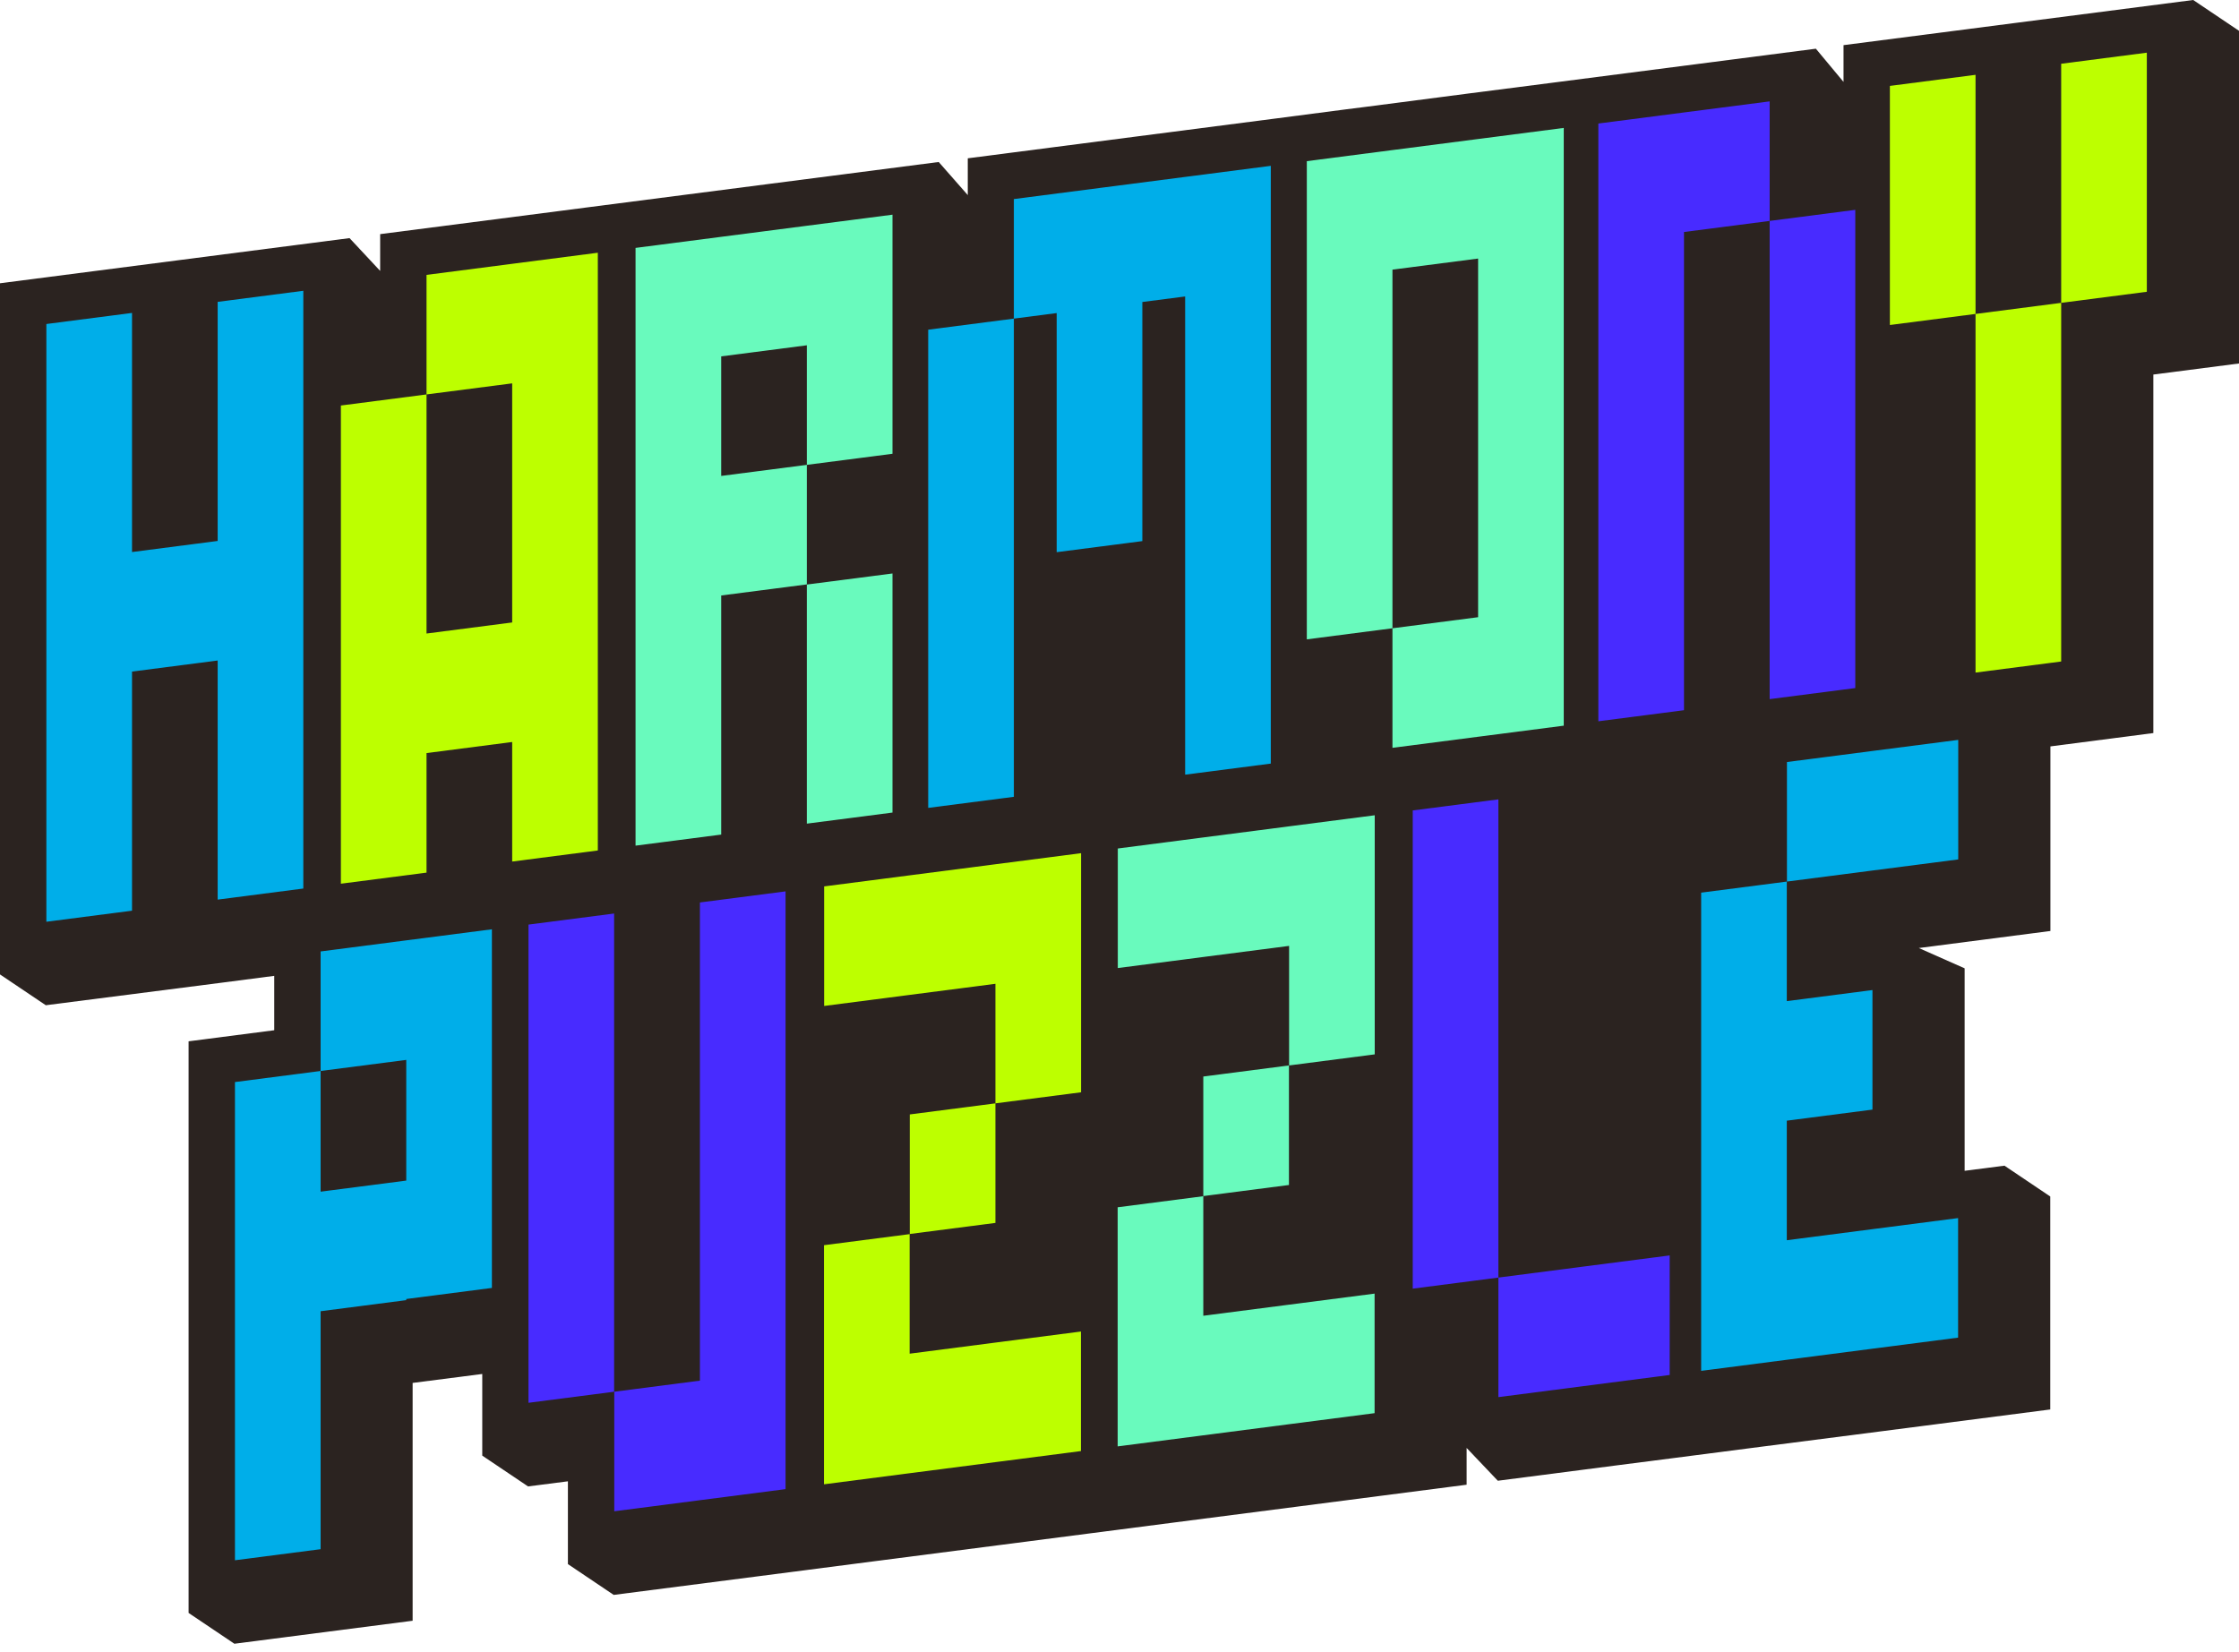 <svg width="248" height="183" viewBox="0 0 248 183" fill="none" xmlns="http://www.w3.org/2000/svg">
<path d="M242.927 0L223.184 2.548L204.196 5.002V9.076L201.133 5.395L191.646 6.622L171.904 9.171L162.716 10.351L159.339 10.791L151.093 11.861L149.098 12.112L141.371 13.119L126.167 15.085L116.681 16.312L111.938 16.926L107.194 17.539V21.613L103.975 17.948L84.986 20.402L65.243 22.951L61.851 23.391L42.108 25.939V30.013L38.716 26.38L19.727 28.834L0 31.382V44.627V54.977V57.872V68.222V71.117V81.467V84.361V94.712V107.957L5.073 111.37L24.816 108.838L30.376 108.114V114.139L20.889 115.366V128.611V138.961V141.856V152.206V155.1V165.451V178.696L25.962 182.109L45.705 179.561V166.316V155.966V153.213L53.417 152.222V161.267L58.49 164.68L62.903 164.114V173.285L67.976 176.698L83.714 174.669L97.205 172.923L110.964 171.145L120.45 169.918L129.937 168.691L143.476 166.945L152.962 165.718L162.449 164.491V160.417L165.904 164.051L175.39 162.824L179.16 162.336L185.647 161.503L195.133 160.276L208.106 158.608L227.095 156.154V132.559L222.022 129.145L217.609 129.712V107.28L212.536 105.031L227.111 103.143V82.694L238.513 81.215V67.971V57.62V54.741V44.391V41.496L248 40.27V27.025V16.674V3.413L242.927 0Z" fill="#2B2320"/>
<path d="M89.368 25.011C86.211 25.42 83.038 25.829 79.882 26.238C76.725 26.647 73.552 27.056 70.395 27.465C70.395 31.885 70.395 36.29 70.395 40.71C70.395 45.13 70.395 49.535 70.395 53.955C70.395 58.375 70.395 62.779 70.395 67.2C70.395 71.62 70.395 76.024 70.395 80.445C70.395 84.865 70.395 89.269 70.395 93.689C73.552 93.281 76.725 92.871 79.882 92.463C79.882 88.042 79.882 83.638 79.882 79.218C79.882 74.797 79.882 70.393 79.882 65.973C83.038 65.564 86.211 65.155 89.368 64.746C89.368 60.326 89.368 55.921 89.368 51.501C86.211 51.91 83.038 52.319 79.882 52.728C79.882 48.308 79.882 43.903 79.882 39.483C83.038 39.074 86.211 38.665 89.368 38.256C89.368 42.676 89.368 47.081 89.368 51.501C92.525 51.092 95.698 50.683 98.855 50.274C98.855 45.854 98.855 41.449 98.855 37.029C98.855 32.609 98.855 28.204 98.855 23.784C95.682 24.193 92.525 24.602 89.368 25.011Z" fill="#69FABD"/>
<path d="M89.368 91.251C92.525 90.842 95.698 90.433 98.855 90.024C98.855 85.604 98.855 81.2 98.855 76.779C98.855 72.359 98.855 67.955 98.855 63.535C95.698 63.944 92.525 64.353 89.368 64.761C89.368 69.182 89.368 73.586 89.368 78.006C89.368 82.411 89.368 86.831 89.368 91.251Z" fill="#69FABD"/>
<path d="M123.796 146.999C123.796 151.419 123.796 155.824 123.796 160.244C126.953 159.835 130.125 159.426 133.282 159.017C136.439 158.608 139.612 158.199 142.769 157.79C145.926 157.381 149.098 156.972 152.255 156.563C152.255 152.143 152.255 147.739 152.255 143.318C149.098 143.727 145.926 144.136 142.769 144.545C139.612 144.954 136.439 145.363 133.282 145.772C133.282 141.352 133.282 136.948 133.282 132.527C130.125 132.936 126.953 133.345 123.796 133.754C123.796 138.159 123.796 142.579 123.796 146.999Z" fill="#69FABD"/>
<path d="M142.785 91.55C139.628 91.959 136.455 92.368 133.298 92.777C130.141 93.186 126.968 93.595 123.812 94.004C123.812 98.424 123.812 102.829 123.812 107.249C126.968 106.84 130.141 106.431 133.298 106.022C136.455 105.613 139.628 105.204 142.785 104.795C142.785 109.215 142.785 113.62 142.785 118.04C145.941 117.631 149.114 117.222 152.271 116.813C152.271 112.393 152.271 107.988 152.271 103.568C152.271 99.148 152.271 94.743 152.271 90.323C149.114 90.732 145.941 91.141 142.785 91.55Z" fill="#69FABD"/>
<path d="M133.282 132.512C136.439 132.103 139.612 131.694 142.769 131.285C142.769 126.865 142.769 122.46 142.769 118.04C139.612 118.449 136.439 118.858 133.282 119.267C133.282 123.687 133.282 128.107 133.282 132.512Z" fill="#69FABD"/>
<path d="M44.998 104.182C41.841 104.591 38.669 105 35.512 105.409C35.512 109.829 35.512 114.233 35.512 118.653C38.669 118.244 41.841 117.835 44.998 117.426C44.998 121.847 44.998 126.251 44.998 130.671C44.998 130.719 44.998 130.766 44.998 130.797C41.841 131.206 38.669 131.615 35.512 132.024C35.512 131.977 35.512 131.93 35.512 131.898C35.512 127.478 35.512 123.074 35.512 118.653C32.355 119.062 29.182 119.471 26.025 119.88C26.025 124.301 26.025 128.705 26.025 133.125C26.025 137.545 26.025 141.95 26.025 146.37C26.025 150.79 26.025 155.195 26.025 159.615C26.025 164.035 26.025 168.44 26.025 172.86C29.182 172.451 32.355 172.042 35.512 171.633C35.512 167.213 35.512 162.808 35.512 158.388C35.512 154.015 35.512 149.642 35.512 145.269C38.669 144.86 41.841 144.451 44.998 144.042C44.998 143.995 44.998 143.948 44.998 143.916C48.155 143.507 51.328 143.098 54.485 142.689C54.485 138.269 54.485 133.865 54.485 129.444C54.485 125.024 54.485 120.62 54.485 116.199C54.485 111.779 54.485 107.375 54.485 102.955C51.328 103.364 48.155 103.773 44.998 104.182Z" fill="#00AEE9"/>
<path d="M68.023 127.698C68.023 123.278 68.023 118.874 68.023 114.453C68.023 110.033 68.023 105.629 68.023 101.208C64.866 101.617 61.694 102.026 58.537 102.435C58.537 106.856 58.537 111.26 58.537 115.68C58.537 120.101 58.537 124.505 58.537 128.925C58.537 133.345 58.537 137.75 58.537 142.17C58.537 146.59 58.537 150.995 58.537 155.415C61.694 155.006 64.866 154.597 68.023 154.188C68.023 149.768 68.023 145.363 68.023 140.943C68.023 136.539 68.023 132.118 68.023 127.698Z" fill="#482BFF"/>
<path d="M77.526 99.982C77.526 104.402 77.526 108.806 77.526 113.226C77.526 117.647 77.526 122.051 77.526 126.471C77.526 130.892 77.526 135.296 77.526 139.716C77.526 144.136 77.526 148.541 77.526 152.961C74.369 153.37 71.196 153.779 68.039 154.188C68.039 158.608 68.039 163.013 68.039 167.433C71.196 167.024 74.369 166.615 77.526 166.206C80.683 165.797 83.855 165.388 87.012 164.979C87.012 160.559 87.012 156.154 87.012 151.734C87.012 147.314 87.012 142.909 87.012 138.489C87.012 134.069 87.012 129.665 87.012 125.244C87.012 120.824 87.012 116.42 87.012 112C87.012 107.579 87.012 103.175 87.012 98.755C83.855 99.164 80.683 99.573 77.526 99.982Z" fill="#482BFF"/>
<path d="M188.427 98.896C188.427 103.316 188.427 107.721 188.427 112.141C188.427 116.561 188.427 120.966 188.427 125.386C188.427 129.806 188.427 134.211 188.427 138.631C188.427 143.051 188.427 147.455 188.427 151.876C191.583 151.467 194.756 151.058 197.913 150.649C201.07 150.24 204.243 149.831 207.4 149.422C210.556 149.013 213.729 148.604 216.886 148.195C216.886 143.775 216.886 139.37 216.886 134.95C213.729 135.359 210.556 135.768 207.4 136.177C204.243 136.586 201.07 136.995 197.913 137.404C197.913 132.984 197.913 128.579 197.913 124.159C201.07 123.75 204.243 123.341 207.4 122.932C207.4 118.512 207.4 114.107 207.4 109.687C204.243 110.096 201.07 110.505 197.913 110.914C197.913 106.494 197.913 102.089 197.913 97.669C194.756 98.078 191.599 98.487 188.427 98.896Z" fill="#00AEE9"/>
<path d="M216.902 95.215C216.902 90.795 216.902 86.391 216.902 81.971C213.745 82.379 210.572 82.788 207.415 83.197C204.258 83.606 201.086 84.015 197.929 84.424C197.929 88.845 197.929 93.249 197.929 97.669C201.086 97.26 204.258 96.851 207.415 96.442C210.572 96.033 213.745 95.624 216.902 95.215Z" fill="#00AEE9"/>
<path d="M24.109 33.443C24.109 37.863 24.109 42.267 24.109 46.687C24.109 51.108 24.109 55.512 24.109 59.932C20.952 60.341 17.779 60.75 14.623 61.159C14.623 56.739 14.623 52.335 14.623 47.914C14.623 43.494 14.623 39.09 14.623 34.669C11.466 35.078 8.293 35.487 5.136 35.897C5.136 40.317 5.136 44.721 5.136 49.141C5.136 53.562 5.136 57.966 5.136 62.386C5.136 66.806 5.136 71.211 5.136 75.631C5.136 80.051 5.136 84.456 5.136 88.876C5.136 93.296 5.136 97.701 5.136 102.121C8.293 101.712 11.466 101.303 14.623 100.894C14.623 96.474 14.623 92.069 14.623 87.649C14.623 83.229 14.623 78.824 14.623 74.404C17.779 73.995 20.952 73.586 24.109 73.177C24.109 77.597 24.109 82.002 24.109 86.422C24.109 90.842 24.109 95.247 24.109 99.667C27.266 99.258 30.439 98.849 33.596 98.44C33.596 94.02 33.596 89.615 33.596 85.195C33.596 80.775 33.596 76.37 33.596 71.95C33.596 67.53 33.596 63.126 33.596 58.705C33.596 54.285 33.596 49.881 33.596 45.461C33.596 41.04 33.596 36.636 33.596 32.216C30.439 32.625 27.266 33.034 24.109 33.443Z" fill="#00AEE9"/>
<path d="M56.731 29.227C53.574 29.636 50.401 30.045 47.244 30.454C47.244 34.874 47.244 39.279 47.244 43.699C50.401 43.29 53.574 42.881 56.731 42.472C56.731 46.892 56.731 51.296 56.731 55.717C56.731 60.137 56.731 64.541 56.731 68.962C53.574 69.371 50.401 69.779 47.244 70.188C47.244 65.768 47.244 61.364 47.244 56.944C47.244 52.523 47.244 48.119 47.244 43.699C44.087 44.108 40.914 44.517 37.758 44.926C37.758 49.346 37.758 53.75 37.758 58.17C37.758 62.591 37.758 66.995 37.758 71.415C37.758 75.836 37.758 80.24 37.758 84.66C37.758 89.081 37.758 93.485 37.758 97.905C40.914 97.496 44.087 97.087 47.244 96.678C47.244 92.258 47.244 87.853 47.244 83.433C50.401 83.024 53.574 82.615 56.731 82.206C56.731 86.627 56.731 91.031 56.731 95.451C59.888 95.042 63.06 94.633 66.217 94.224C66.217 89.804 66.217 85.4 66.217 80.979C66.217 76.559 66.217 72.155 66.217 67.734C66.217 63.314 66.217 58.91 66.217 54.49C66.217 50.069 66.217 45.665 66.217 41.245C66.217 36.825 66.217 32.42 66.217 28C63.06 28.409 59.903 28.818 56.731 29.227Z" fill="#BDFF00"/>
<path d="M186.526 12.458C183.369 12.867 180.196 13.276 177.04 13.685C177.04 18.105 177.04 22.51 177.04 26.93C177.04 31.35 177.04 35.755 177.04 40.175C177.04 44.595 177.04 49 177.04 53.42C177.04 57.84 177.04 62.245 177.04 66.665C177.04 71.085 177.04 75.489 177.04 79.91C180.196 79.501 183.369 79.092 186.526 78.683C186.526 74.263 186.526 69.858 186.526 65.438C186.526 61.018 186.526 56.613 186.526 52.193C186.526 47.773 186.526 43.368 186.526 38.948C186.526 34.528 186.526 30.123 186.526 25.703C189.683 25.294 192.856 24.885 196.013 24.476C196.013 20.056 196.013 15.652 196.013 11.231C192.856 11.64 189.683 12.049 186.526 12.458Z" fill="#482BFF"/>
<path d="M196.013 24.476C196.013 28.896 196.013 33.301 196.013 37.721C196.013 42.141 196.013 46.546 196.013 50.966C196.013 55.386 196.013 59.791 196.013 64.211C196.013 68.631 196.013 73.035 196.013 77.456C199.17 77.047 202.342 76.638 205.499 76.229C205.499 71.809 205.499 67.404 205.499 62.984C205.499 58.564 205.499 54.159 205.499 49.739C205.499 45.319 205.499 40.914 205.499 36.494C205.499 32.074 205.499 27.669 205.499 23.249C202.342 23.658 199.17 24.067 196.013 24.476Z" fill="#482BFF"/>
<path d="M102.812 49.77C102.812 54.191 102.812 58.595 102.812 63.015C102.812 67.436 102.812 71.84 102.812 76.26C102.812 80.68 102.812 85.085 102.812 89.505C105.969 89.096 109.142 88.687 112.299 88.278C112.299 83.858 112.299 79.454 112.299 75.033C112.299 70.613 112.299 66.209 112.299 61.788C112.299 57.368 112.299 52.964 112.299 48.544C112.299 44.123 112.299 39.719 112.299 35.299C109.142 35.708 105.969 36.117 102.812 36.526C102.812 40.93 102.812 45.35 102.812 49.77Z" fill="#00AEE9"/>
<path d="M121.785 20.827C118.628 21.236 115.456 21.645 112.299 22.054C112.299 26.474 112.299 30.879 112.299 35.299C113.885 35.094 115.456 34.89 117.042 34.685C117.042 39.105 117.042 43.51 117.042 47.93C117.042 52.35 117.042 56.755 117.042 61.175C120.199 60.766 123.372 60.357 126.529 59.948C126.529 55.528 126.529 51.123 126.529 46.703C126.529 42.283 126.529 37.879 126.529 33.458C128.115 33.254 129.686 33.049 131.272 32.845C131.272 37.265 131.272 41.67 131.272 46.09C131.272 50.51 131.272 54.914 131.272 59.335C131.272 63.755 131.272 68.159 131.272 72.579C131.272 77 131.272 81.404 131.272 85.824C134.429 85.415 137.601 85.006 140.758 84.597C140.758 80.177 140.758 75.773 140.758 71.353C140.758 66.932 140.758 62.528 140.758 58.108C140.758 53.688 140.758 49.283 140.758 44.863C140.758 40.443 140.758 36.038 140.758 31.618C140.758 27.198 140.758 22.793 140.758 18.373C137.601 18.782 134.429 19.191 131.272 19.6C128.115 20.009 124.958 20.418 121.785 20.827Z" fill="#00AEE9"/>
<path d="M165.967 115.051C165.967 110.631 165.967 106.226 165.967 101.806C165.967 97.386 165.967 92.982 165.967 88.561C162.81 88.97 159.637 89.379 156.48 89.788C156.48 94.209 156.48 98.613 156.48 103.033C156.48 107.453 156.48 111.858 156.48 116.278C156.48 120.698 156.48 125.103 156.48 129.523C156.48 133.943 156.48 138.348 156.48 142.768C159.637 142.359 162.81 141.95 165.967 141.541C165.967 137.121 165.967 132.716 165.967 128.296C165.967 123.876 165.967 119.471 165.967 115.051Z" fill="#482BFF"/>
<path d="M165.967 141.541C165.967 145.961 165.967 150.366 165.967 154.786C169.124 154.377 172.296 153.968 175.453 153.559C178.61 153.15 181.783 152.741 184.94 152.332C184.94 147.912 184.94 143.507 184.94 139.087C181.783 139.496 178.61 139.905 175.453 140.314C172.296 140.723 169.139 141.132 165.967 141.541Z" fill="#482BFF"/>
<path d="M100.77 96.977C97.614 97.386 94.441 97.795 91.284 98.204C91.284 102.624 91.284 107.029 91.284 111.449C94.441 111.04 97.614 110.631 100.77 110.222C103.927 109.813 107.1 109.404 110.257 108.995C110.257 113.415 110.257 117.82 110.257 122.24C113.414 121.831 116.587 121.422 119.743 121.013C119.743 116.593 119.743 112.188 119.743 107.768C119.743 103.348 119.743 98.943 119.743 94.523C116.587 94.932 113.414 95.341 110.257 95.75C107.084 96.159 103.927 96.568 100.77 96.977Z" fill="#BDFF00"/>
<path d="M91.268 151.199C91.268 155.62 91.268 160.024 91.268 164.444C94.425 164.035 97.598 163.626 100.755 163.217C103.912 162.808 107.084 162.399 110.241 161.99C113.398 161.581 116.571 161.172 119.728 160.763C119.728 156.343 119.728 151.939 119.728 147.519C116.571 147.927 113.398 148.336 110.241 148.745C107.084 149.154 103.912 149.563 100.755 149.972C100.755 145.552 100.755 141.148 100.755 136.728C97.598 137.137 94.425 137.546 91.268 137.954C91.268 142.359 91.268 146.779 91.268 151.199Z" fill="#BDFF00"/>
<path d="M100.771 136.712C103.927 136.303 107.1 135.894 110.257 135.485C110.257 131.065 110.257 126.66 110.257 122.24C107.1 122.649 103.927 123.058 100.771 123.467C100.771 127.887 100.771 132.307 100.771 136.712Z" fill="#BDFF00"/>
<path d="M218.818 8.29C215.661 8.699 212.488 9.108 209.331 9.517C209.331 13.937 209.331 18.341 209.331 22.762C209.331 27.182 209.331 31.586 209.331 36.007C212.488 35.597 215.661 35.188 218.818 34.78C218.818 30.359 218.818 25.955 218.818 21.535C218.818 17.114 218.818 12.71 218.818 8.29Z" fill="#BDFF00"/>
<path d="M228.304 7.063C228.304 11.483 228.304 15.888 228.304 20.308C228.304 24.728 228.304 29.133 228.304 33.553C231.461 33.144 234.634 32.735 237.791 32.326C237.791 27.905 237.791 23.501 237.791 19.081C237.791 14.661 237.791 10.256 237.791 5.836C234.634 6.245 231.477 6.654 228.304 7.063Z" fill="#BDFF00"/>
<path d="M218.818 48.025C218.818 52.445 218.818 56.849 218.818 61.269C218.818 65.689 218.818 70.094 218.818 74.514C221.975 74.105 225.147 73.696 228.304 73.287C228.304 68.867 228.304 64.463 228.304 60.042C228.304 55.622 228.304 51.218 228.304 46.797C228.304 42.377 228.304 37.973 228.304 33.553C225.147 33.962 221.975 34.371 218.818 34.78C218.818 39.2 218.818 43.62 218.818 48.025Z" fill="#BDFF00"/>
<path d="M163.721 15.4C160.564 15.809 157.391 16.218 154.234 16.627C151.077 17.036 147.905 17.445 144.748 17.854C144.748 22.274 144.748 26.678 144.748 31.099C144.748 35.519 144.748 39.923 144.748 44.344C144.748 48.764 144.748 53.168 144.748 57.589C144.748 62.009 144.748 66.413 144.748 70.833C147.905 70.424 151.077 70.015 154.234 69.606C154.234 65.186 154.234 60.782 154.234 56.361C154.234 51.941 154.234 47.537 154.234 43.117C154.234 38.697 154.234 34.292 154.234 29.872C157.391 29.463 160.564 29.054 163.721 28.645C163.721 33.065 163.721 37.469 163.721 41.89C163.721 46.31 163.721 50.714 163.721 55.135C163.721 59.555 163.721 63.959 163.721 68.379C160.564 68.788 157.391 69.197 154.234 69.606C154.234 74.027 154.234 78.431 154.234 82.851C157.391 82.442 160.564 82.033 163.721 81.624C166.878 81.215 170.05 80.806 173.207 80.397C173.207 75.977 173.207 71.573 173.207 67.153C173.207 62.732 173.207 58.328 173.207 53.908C173.207 49.487 173.207 45.083 173.207 40.663C173.207 36.242 173.207 31.838 173.207 27.418C173.207 22.998 173.207 18.593 173.207 14.173C170.05 14.582 166.878 14.991 163.721 15.4Z" fill="#69FABD"/>
</svg>
